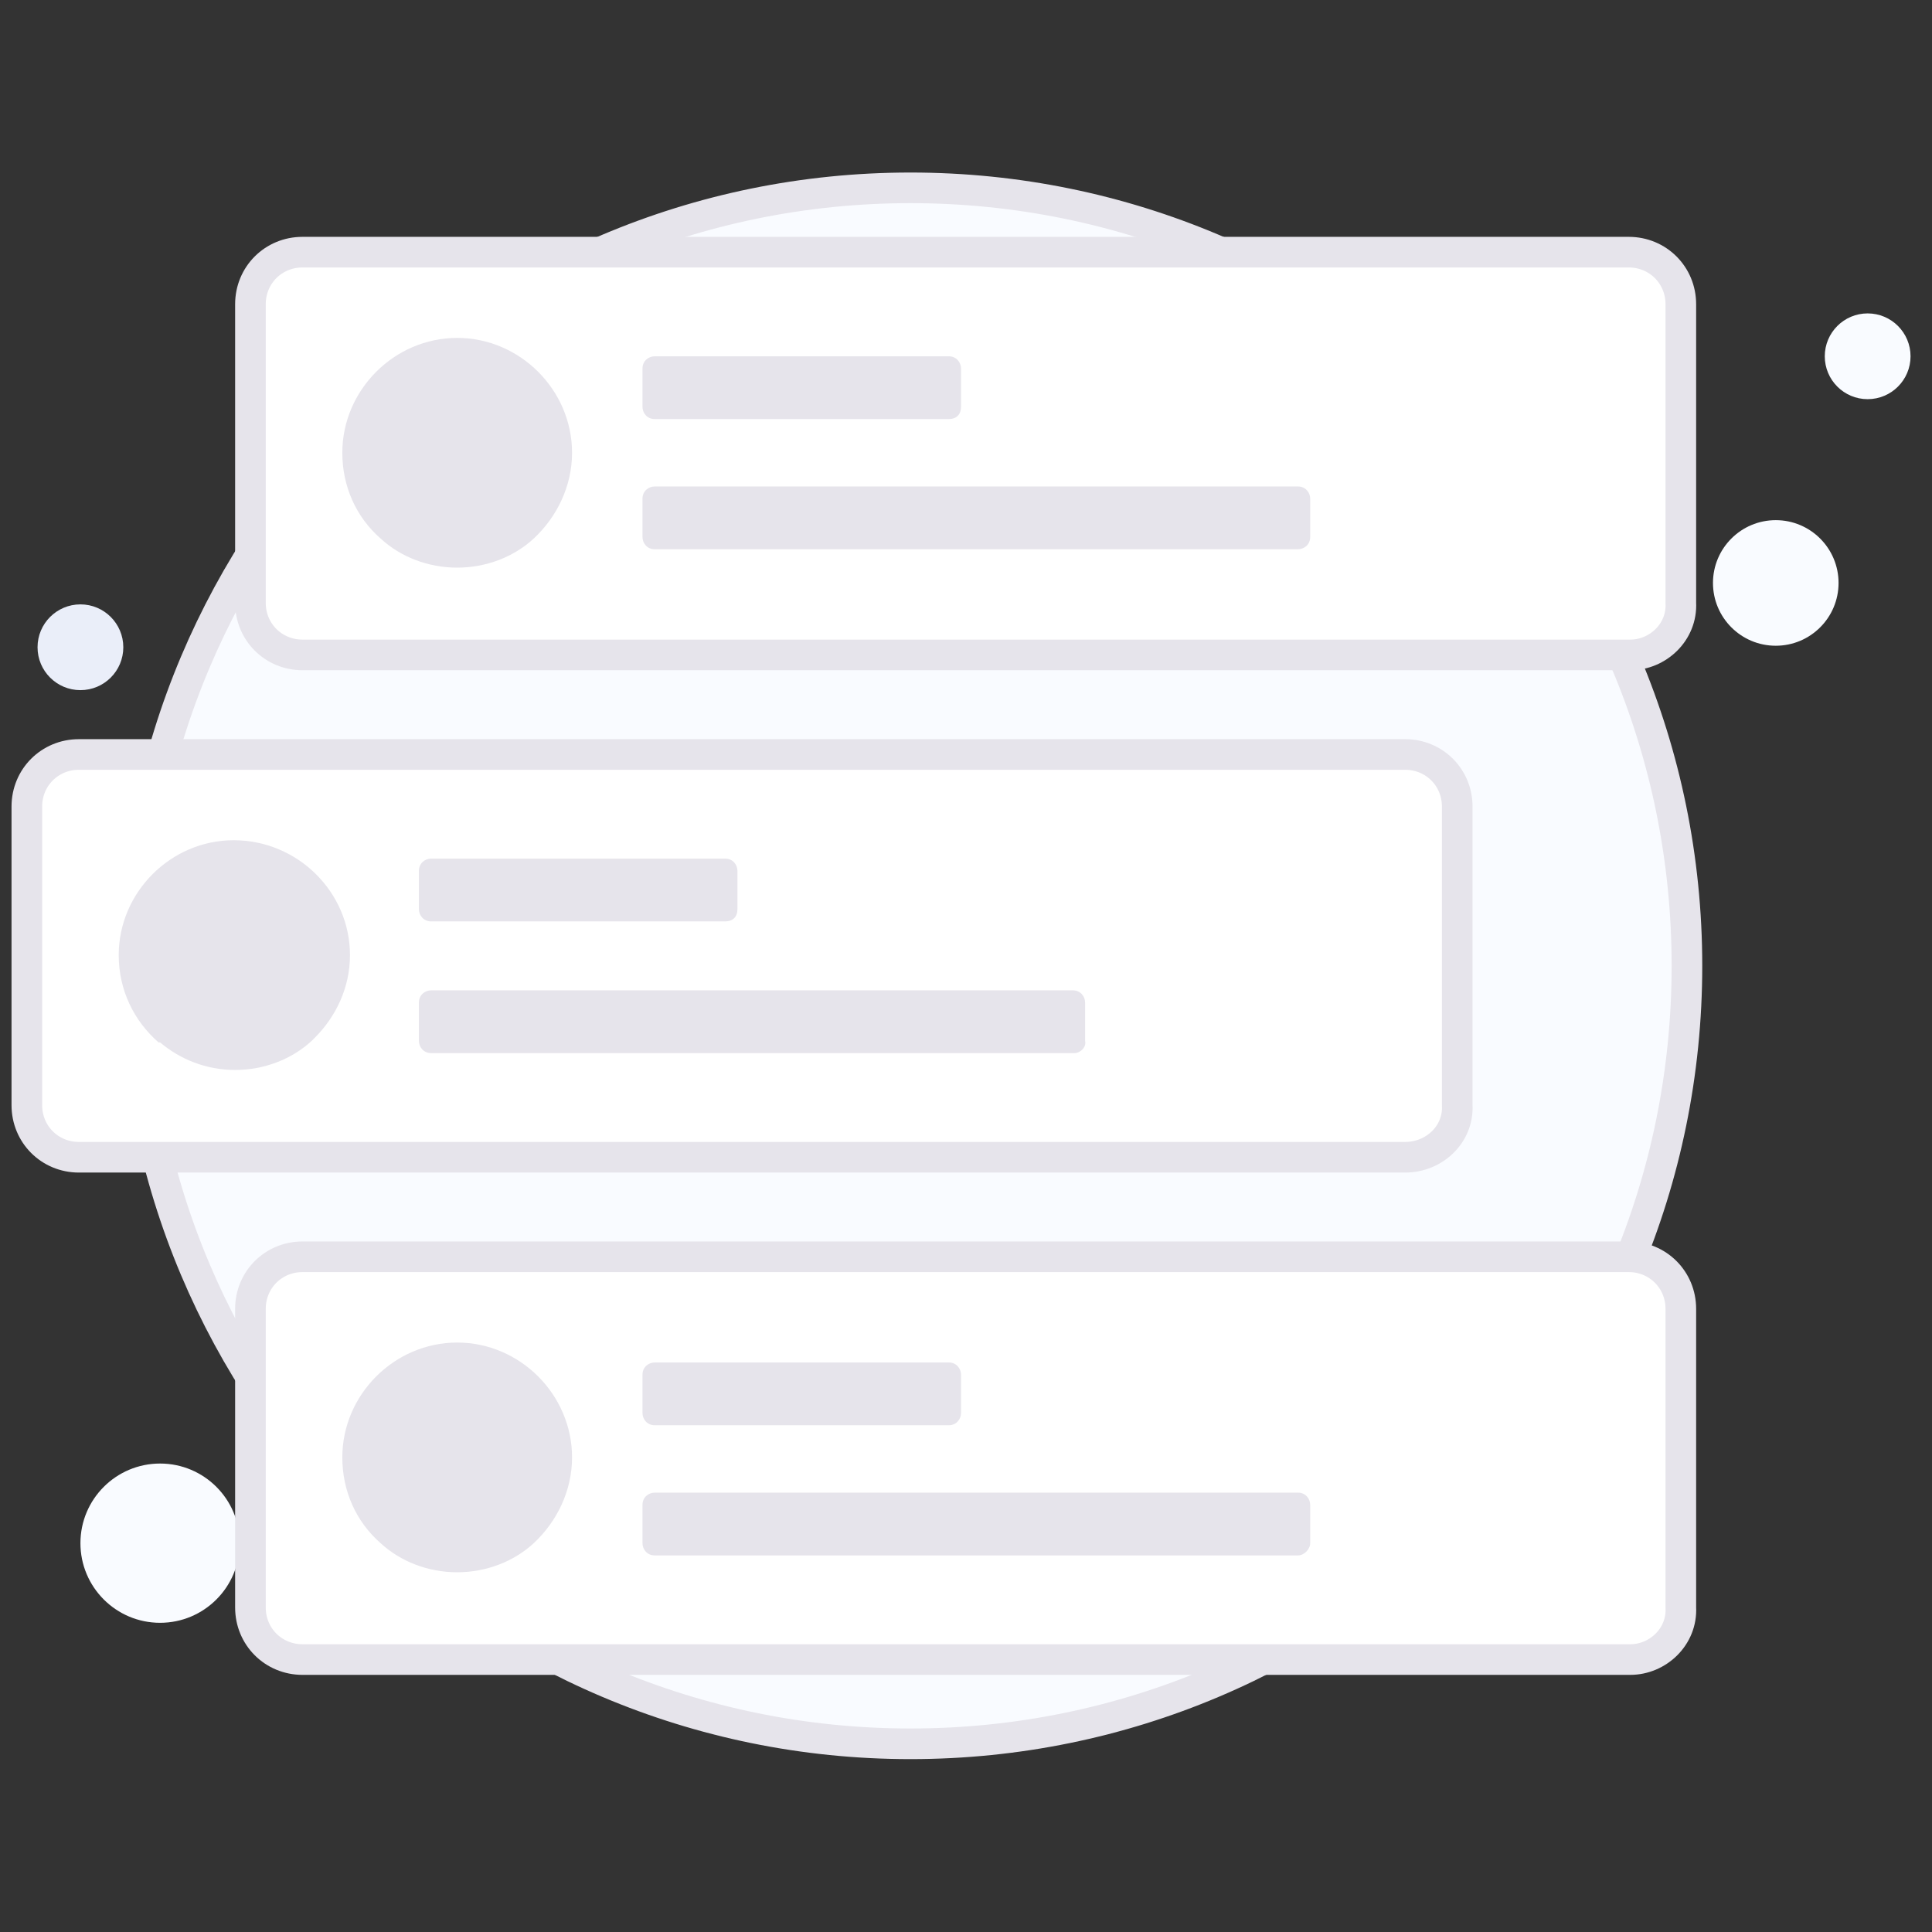 <svg width="120" height="120" viewBox="0 0 120 120" fill="none" xmlns="http://www.w3.org/2000/svg">
<rect x="0" y="0" width="120" height="120" fill="#333333" stroke="none"/>
<path d="M56.552 108.311C83.187 108.311 104.779 86.718 104.779 59.989C104.779 33.259 83.187 11.667 56.552 11.667C29.918 11.667 8.325 33.259 8.325 59.989C8.325 86.718 29.918 108.311 56.552 108.311Z" fill="#F9FBFF" stroke="#E6E4EB" stroke-width="1.902" stroke-miterlimit="10"/>
<path d="M110.296 40.108C112.45 40.108 114.196 38.362 114.196 36.208C114.196 34.054 112.45 32.308 110.296 32.308C108.142 32.308 106.396 34.054 106.396 36.208C106.396 38.362 108.142 40.108 110.296 40.108Z" fill="#F9FBFF"/>
<path d="M116.003 24.793C117.474 24.793 118.667 23.601 118.667 22.13C118.667 20.659 117.474 19.466 116.003 19.466C114.532 19.466 113.34 20.659 113.34 22.13C113.34 23.601 114.532 24.793 116.003 24.793Z" fill="#F9FBFF"/>
<path d="M4.996 42.866C6.467 42.866 7.659 41.674 7.659 40.203C7.659 38.732 6.467 37.539 4.996 37.539C3.525 37.539 2.332 38.732 2.332 40.203C2.332 41.674 3.525 42.866 4.996 42.866Z" fill="#EAEEF9"/>
<path d="M9.943 100.795C12.674 100.795 14.889 98.581 14.889 95.849C14.889 93.117 12.674 90.903 9.943 90.903C7.211 90.903 4.996 93.117 4.996 95.849C4.996 98.581 7.211 100.795 9.943 100.795Z" fill="#F9FBFF"/>
<path d="M101.26 40.678H18.789C16.982 40.678 15.555 39.252 15.555 37.444V18.896C15.555 17.088 16.982 15.662 18.789 15.662H101.164C102.972 15.662 104.399 17.088 104.399 18.896V37.444C104.494 39.252 102.972 40.678 101.26 40.678Z" fill="white" stroke="#E6E4EB" stroke-width="1.902" stroke-miterlimit="10"/>
<path d="M35.531 28.122C35.531 30.215 34.579 32.117 33.152 33.449C31.916 34.591 30.204 35.257 28.396 35.257C26.589 35.257 24.877 34.591 23.64 33.449C22.118 32.117 21.262 30.215 21.262 28.122C21.262 24.223 24.496 20.988 28.396 20.988C32.296 20.988 35.531 24.223 35.531 28.122Z" fill="#E6E4EB"/>
<path d="M58.93 26.029H40.667C40.191 26.029 39.906 25.649 39.906 25.269V22.89C39.906 22.415 40.286 22.13 40.667 22.13H58.93C59.406 22.13 59.691 22.51 59.691 22.89V25.269C59.691 25.744 59.406 26.029 58.93 26.029Z" fill="#E6E4EB"/>
<path d="M80.618 34.115H40.667C40.191 34.115 39.906 33.734 39.906 33.354V30.976C39.906 30.5 40.286 30.215 40.667 30.215H80.618C81.094 30.215 81.379 30.596 81.379 30.976V33.354C81.379 33.83 80.999 34.115 80.618 34.115Z" fill="#E6E4EB"/>
<path d="M101.26 103.078H18.789C16.982 103.078 15.555 101.651 15.555 99.844V81.295C15.555 79.488 16.982 78.061 18.789 78.061H101.164C102.972 78.061 104.399 79.488 104.399 81.295V99.844C104.494 101.651 102.972 103.078 101.26 103.078Z" fill="white" stroke="#E6E4EB" stroke-width="1.902" stroke-miterlimit="10"/>
<path d="M35.531 90.522C35.531 92.615 34.579 94.517 33.152 95.849C31.916 96.99 30.204 97.656 28.396 97.656C26.589 97.656 24.877 96.99 23.64 95.849C22.118 94.517 21.262 92.615 21.262 90.522C21.262 86.622 24.496 83.388 28.396 83.388C32.296 83.388 35.531 86.622 35.531 90.522Z" fill="#E6E4EB"/>
<path d="M58.93 88.525H40.667C40.191 88.525 39.906 88.144 39.906 87.764V85.386C39.906 84.91 40.286 84.625 40.667 84.625H58.93C59.406 84.625 59.691 85.005 59.691 85.386V87.764C59.691 88.144 59.406 88.525 58.93 88.525Z" fill="#E6E4EB"/>
<path d="M80.618 96.61H40.667C40.191 96.61 39.906 96.229 39.906 95.849V93.471C39.906 92.995 40.286 92.71 40.667 92.71H80.618C81.094 92.71 81.379 93.09 81.379 93.471V95.849C81.379 96.229 80.999 96.61 80.618 96.61Z" fill="#E6E4EB"/>
<path d="M87.277 71.879H4.901C3.094 71.879 1.667 70.452 1.667 68.644V50.096C1.667 48.288 3.094 46.862 4.901 46.862H87.277C89.084 46.862 90.511 48.288 90.511 50.096V68.644C90.606 70.452 89.084 71.879 87.277 71.879Z" fill="white" stroke="#E6E4EB" stroke-width="1.902" stroke-miterlimit="10"/>
<path d="M45.043 57.23H26.78C26.304 57.23 26.019 56.849 26.019 56.469V54.091C26.019 53.615 26.399 53.33 26.78 53.33H45.043C45.519 53.33 45.804 53.71 45.804 54.091V56.469C45.804 56.945 45.519 57.23 45.043 57.23Z" fill="#E6E4EB"/>
<path d="M66.731 65.41H26.78C26.304 65.41 26.019 65.03 26.019 64.65V62.272C26.019 61.796 26.399 61.511 26.78 61.511H66.636C67.112 61.511 67.397 61.891 67.397 62.272V64.65C67.492 65.03 67.112 65.41 66.731 65.41Z" fill="#E6E4EB"/>
<path d="M21.738 59.323C21.738 61.32 20.882 63.127 19.55 64.459C19.455 64.554 19.455 64.554 19.36 64.649C18.123 65.791 16.411 66.457 14.604 66.457C12.796 66.457 11.179 65.791 9.943 64.745C9.943 64.745 9.943 64.745 9.847 64.745C8.326 63.413 7.374 61.51 7.374 59.323C7.374 55.423 10.608 52.188 14.508 52.188C18.504 52.188 21.738 55.423 21.738 59.323Z" fill="#E6E4EB"/>
</svg>

